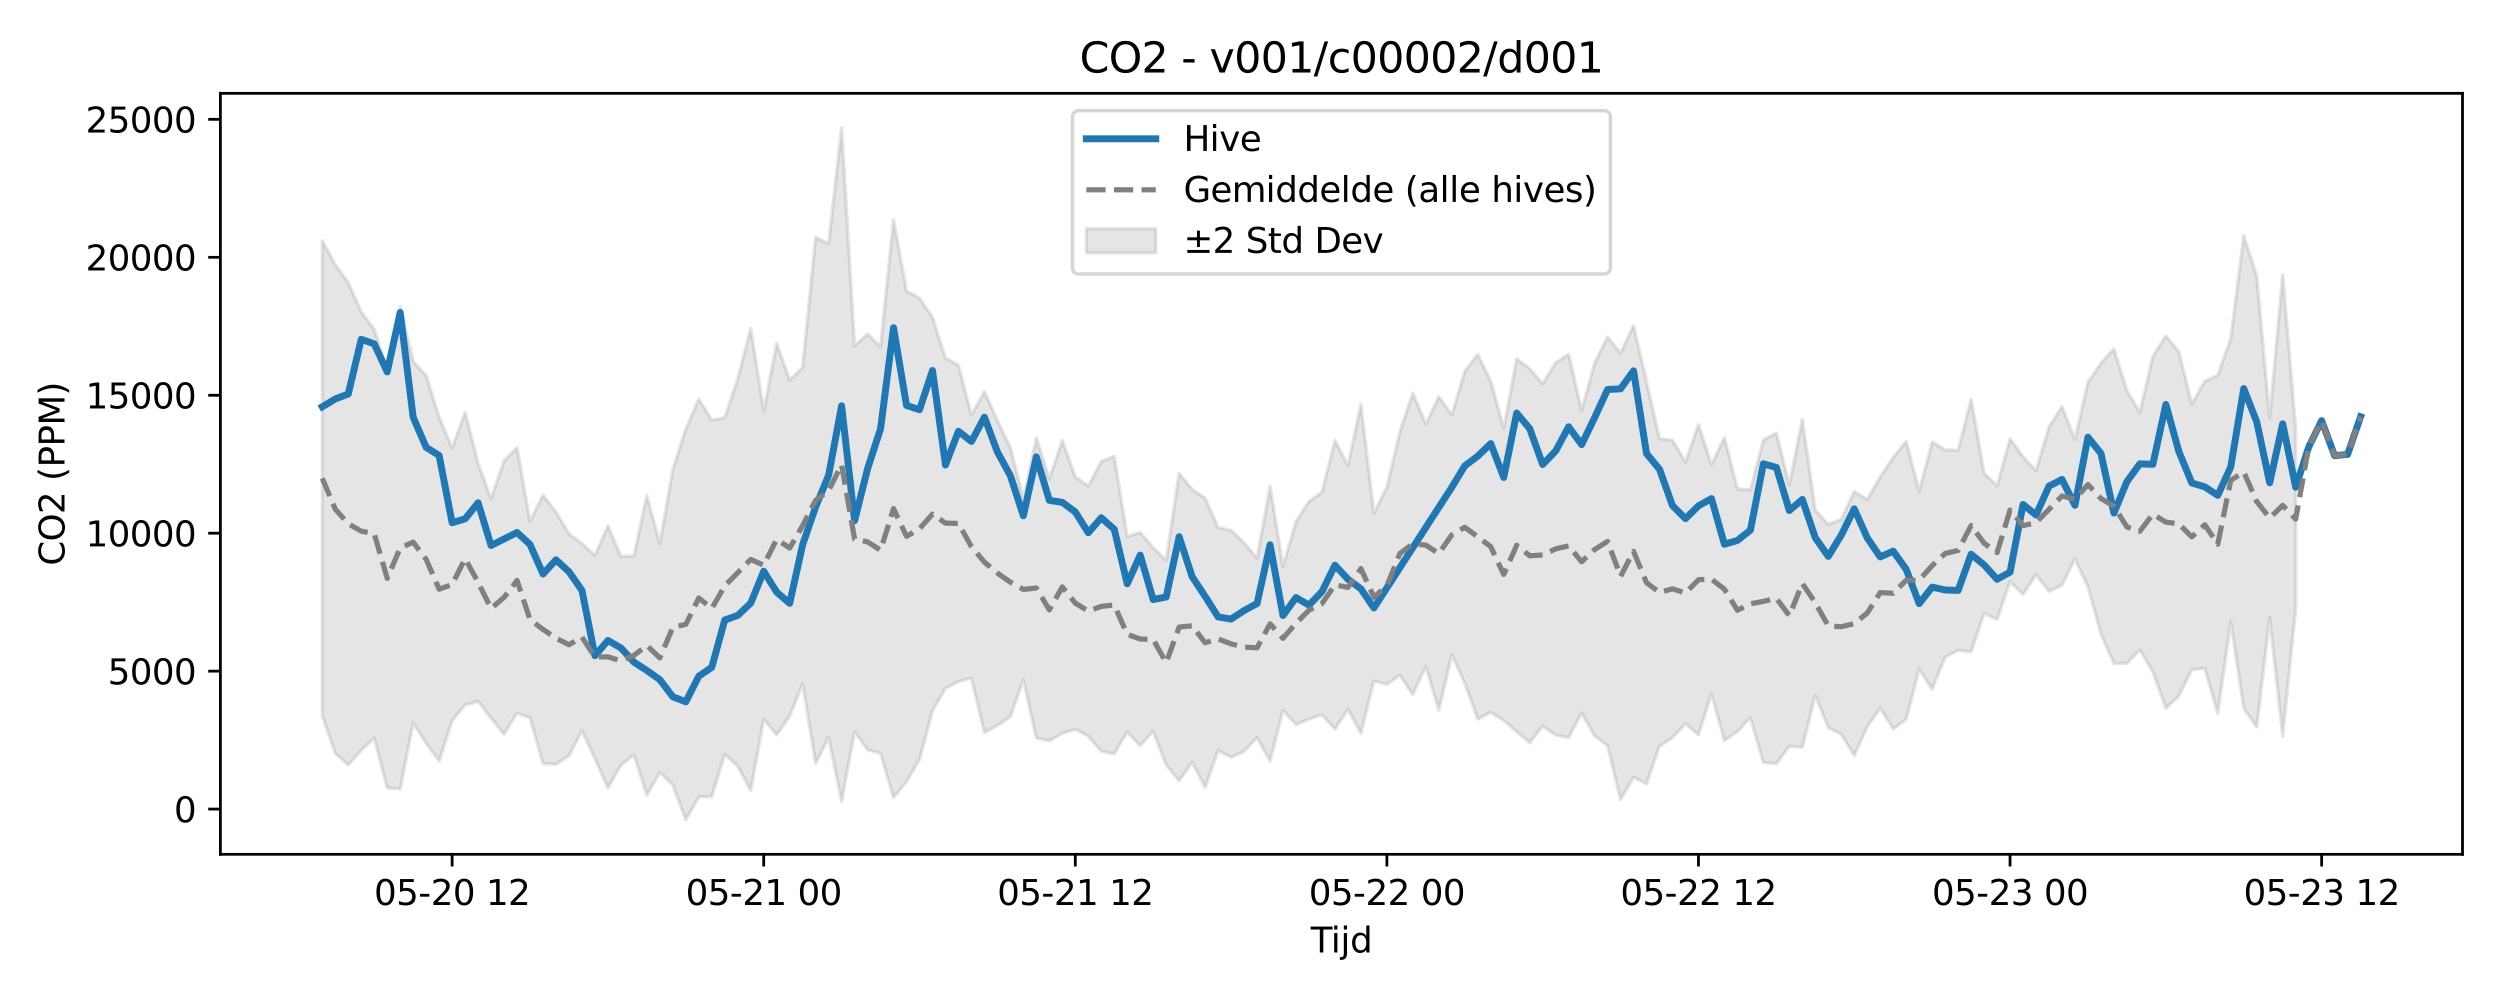 <?xml version="1.0" encoding="utf-8" standalone="no"?>
<!DOCTYPE svg PUBLIC "-//W3C//DTD SVG 1.1//EN"
  "http://www.w3.org/Graphics/SVG/1.1/DTD/svg11.dtd">
<svg xmlns:xlink="http://www.w3.org/1999/xlink" width="720pt" height="288pt" viewBox="0 0 720 288" xmlns="http://www.w3.org/2000/svg" version="1.1">
 <defs>
  <style type="text/css">*{stroke-linejoin: round; stroke-linecap: butt}</style>
 </defs>
 <g id="figure_1">
  <g id="patch_1">
   <path d="M 0 288 
L 720 288 
L 720 0 
L 0 0 
z
" style="fill: #ffffff"/>
  </g>
  <g id="axes_1">
   <g id="patch_2">
    <path d="M 63.47 246.04 
L 709.2 246.04 
L 709.2 26.88 
L 63.47 26.88 
z
" style="fill: #ffffff"/>
   </g>
   <g id="FillBetweenPolyCollection_1">
    <defs>
     <path id="m7cdf097305" d="M 92.821 -218.664 
L 92.821 -81.824 
L 96.56 -70.998 
L 100.299 -67.694 
L 104.038 -71.9 
L 107.777 -75.443 
L 111.516 -61.119 
L 115.256 -60.75 
L 118.995 -79.857 
L 122.734 -73.9 
L 126.473 -68.796 
L 130.212 -80.444 
L 133.951 -84.977 
L 137.69 -86.015 
L 141.429 -81.113 
L 145.168 -76.592 
L 148.907 -82.599 
L 152.646 -81.262 
L 156.385 -68.085 
L 160.124 -67.87 
L 163.863 -70.336 
L 167.602 -77.549 
L 171.341 -69.512 
L 175.08 -61.059 
L 178.819 -67.596 
L 182.558 -70.6 
L 186.297 -58.999 
L 190.036 -65.583 
L 193.775 -61.902 
L 197.514 -51.922 
L 201.253 -58.474 
L 204.992 -58.574 
L 208.731 -70.798 
L 212.47 -67.307 
L 216.209 -60.344 
L 219.948 -80.841 
L 223.687 -76.312 
L 227.426 -81.782 
L 231.165 -91.081 
L 234.904 -68.21 
L 238.643 -75.585 
L 242.382 -57.185 
L 246.121 -77.263 
L 249.861 -72.052 
L 253.6 -71.029 
L 257.339 -58.283 
L 261.078 -62.899 
L 264.817 -69.274 
L 268.556 -83.303 
L 272.295 -89.756 
L 276.034 -91.736 
L 279.773 -92.7 
L 283.512 -77.012 
L 287.251 -79.043 
L 290.99 -81.582 
L 294.729 -92.284 
L 298.468 -75.438 
L 302.207 -74.632 
L 305.946 -76.808 
L 309.685 -77.941 
L 313.424 -75.975 
L 317.163 -71.598 
L 320.902 -70.934 
L 324.641 -77.173 
L 328.38 -73.251 
L 332.119 -77.37 
L 335.858 -67.697 
L 339.597 -63.11 
L 343.336 -68.499 
L 347.075 -61.257 
L 350.814 -71.893 
L 354.553 -69.884 
L 358.292 -71.6 
L 362.031 -75.577 
L 365.77 -68.783 
L 369.509 -83.441 
L 373.248 -79.294 
L 376.987 -80.9 
L 380.726 -82.152 
L 384.465 -78.029 
L 388.205 -83.745 
L 391.944 -76.859 
L 395.683 -91.837 
L 399.422 -90.915 
L 403.161 -93.556 
L 406.9 -87.937 
L 410.639 -96.091 
L 414.378 -83.481 
L 418.117 -99.398 
L 421.856 -91.257 
L 425.595 -80.893 
L 429.334 -82.843 
L 433.073 -80.51 
L 436.812 -77.289 
L 440.551 -74.078 
L 444.29 -78.895 
L 448.029 -76.293 
L 451.768 -75.614 
L 455.507 -82.674 
L 459.246 -76.112 
L 462.985 -73.192 
L 466.724 -57.764 
L 470.463 -64.152 
L 474.202 -62.203 
L 477.941 -73.1 
L 481.68 -75.61 
L 485.419 -79.529 
L 489.158 -76.381 
L 492.897 -88.206 
L 496.636 -74.687 
L 500.375 -77.323 
L 504.114 -81.313 
L 507.853 -68.361 
L 511.592 -68.074 
L 515.331 -73.038 
L 519.07 -72.796 
L 522.809 -87.736 
L 526.549 -78.456 
L 530.288 -76.563 
L 534.027 -70.4 
L 537.766 -78.723 
L 541.505 -84.074 
L 545.244 -78.067 
L 548.983 -80.875 
L 552.722 -95.287 
L 556.461 -89.508 
L 560.2 -98.753 
L 563.939 -100.675 
L 567.678 -100.31 
L 571.417 -111.386 
L 575.156 -109.603 
L 578.895 -120.545 
L 582.634 -116.781 
L 586.373 -122.515 
L 590.112 -117.712 
L 593.851 -119.445 
L 597.59 -127.027 
L 601.329 -119.003 
L 605.068 -105.485 
L 608.807 -96.894 
L 612.546 -96.974 
L 616.285 -100.795 
L 620.024 -94.563 
L 623.763 -84.042 
L 627.502 -87.558 
L 631.241 -95.163 
L 634.98 -95.51 
L 638.719 -82.598 
L 642.458 -108.929 
L 646.197 -84.037 
L 649.936 -78.61 
L 653.675 -110.103 
L 657.414 -76.025 
L 661.154 -112.526 
L 661.154 -164.463 
L 661.154 -164.463 
L 657.414 -208.891 
L 653.675 -167.52 
L 649.936 -208.501 
L 646.197 -220.057 
L 642.458 -190.422 
L 638.719 -179.974 
L 634.98 -178.218 
L 631.241 -171.608 
L 627.502 -186.688 
L 623.763 -191.237 
L 620.024 -185.329 
L 616.285 -169.21 
L 612.546 -175.492 
L 608.807 -187.507 
L 605.068 -183.383 
L 601.329 -177.898 
L 597.59 -161.357 
L 593.851 -170.859 
L 590.112 -165.045 
L 586.373 -152.453 
L 582.634 -156.464 
L 578.895 -161.631 
L 575.156 -148.089 
L 571.417 -151.726 
L 567.678 -173 
L 563.939 -158.283 
L 560.2 -158.438 
L 556.461 -160.697 
L 552.722 -146.526 
L 548.983 -160.918 
L 545.244 -156.224 
L 541.505 -150.588 
L 537.766 -144.183 
L 534.027 -146.429 
L 530.288 -138.442 
L 526.549 -136.995 
L 522.809 -141.054 
L 519.07 -167.151 
L 515.331 -148.317 
L 511.592 -163.293 
L 507.853 -161.252 
L 504.114 -146.895 
L 500.375 -147.174 
L 496.636 -161.939 
L 492.897 -154.189 
L 489.158 -165.699 
L 485.419 -154.893 
L 481.68 -161.218 
L 477.941 -161.662 
L 474.202 -178.136 
L 470.463 -194.234 
L 466.724 -186.279 
L 462.985 -190.959 
L 459.246 -183.366 
L 455.507 -169.753 
L 451.768 -185.963 
L 448.029 -183.54 
L 444.29 -177.44 
L 440.551 -181.798 
L 436.812 -184.623 
L 433.073 -164.615 
L 429.334 -178.23 
L 425.595 -185.917 
L 421.856 -181.015 
L 418.117 -168.493 
L 414.378 -173.719 
L 410.639 -165.903 
L 406.9 -174.798 
L 403.161 -163.606 
L 399.422 -147.669 
L 395.683 -140.154 
L 391.944 -171.623 
L 388.205 -153.912 
L 384.465 -161.13 
L 380.726 -146.225 
L 376.987 -143.587 
L 373.248 -137.784 
L 369.509 -124.871 
L 365.77 -147.904 
L 362.031 -127.271 
L 358.292 -131.686 
L 354.553 -135.248 
L 350.814 -136.066 
L 347.075 -144.53 
L 343.336 -147.051 
L 339.597 -151.694 
L 335.858 -126.619 
L 332.119 -130.286 
L 328.38 -134.681 
L 324.641 -133.433 
L 320.902 -156.575 
L 317.163 -155.11 
L 313.424 -148.041 
L 309.685 -150.646 
L 305.946 -161.128 
L 302.207 -150.08 
L 298.468 -161.858 
L 294.729 -144.215 
L 290.99 -159.091 
L 287.251 -166.874 
L 283.512 -175.227 
L 279.773 -168.404 
L 276.034 -182.761 
L 272.295 -184.922 
L 268.556 -196.602 
L 264.817 -202.139 
L 261.078 -204.184 
L 257.339 -224.78 
L 253.6 -188.059 
L 249.861 -191.837 
L 246.121 -188.343 
L 242.382 -251.158 
L 238.643 -217.798 
L 234.904 -219.652 
L 231.165 -182.196 
L 227.426 -178.53 
L 223.687 -189.09 
L 219.948 -169.601 
L 216.209 -193.434 
L 212.47 -178.848 
L 208.731 -167.716 
L 204.992 -166.993 
L 201.253 -173.071 
L 197.514 -164.456 
L 193.775 -152.783 
L 190.036 -131.443 
L 186.297 -145.233 
L 182.558 -127.873 
L 178.819 -127.759 
L 175.08 -136.617 
L 171.341 -127.997 
L 167.602 -131.481 
L 163.863 -134.287 
L 160.124 -140.555 
L 156.385 -145.358 
L 152.646 -137.876 
L 148.907 -159.082 
L 145.168 -155.326 
L 141.429 -144.399 
L 137.69 -154.529 
L 133.951 -169.269 
L 130.212 -158.901 
L 126.473 -167.829 
L 122.734 -179.867 
L 118.995 -183.869 
L 115.256 -199.613 
L 111.516 -181.766 
L 107.777 -193.138 
L 104.038 -198.157 
L 100.299 -206.621 
L 96.56 -211.727 
L 92.821 -218.664 
z
" style="stroke: #808080; stroke-opacity: 0.2"/>
    </defs>
    <g clip-path="url(#pa505bc76a7)">
     <use xlink:href="#m7cdf097305" x="0" y="288" style="fill: #808080; fill-opacity: 0.2; stroke: #808080; stroke-opacity: 0.2"/>
    </g>
   </g>
   <g id="matplotlib.axis_1">
    <g id="xtick_1">
     <g id="line2d_1">
      <defs>
       <path id="m01152fe6b3" d="M 0 0 
L 0 3.5 
" style="stroke: #000000; stroke-width: 0.8"/>
      </defs>
      <g>
       <use xlink:href="#m01152fe6b3" x="130.212" y="246.04" style="stroke: #000000; stroke-width: 0.8"/>
      </g>
     </g>
     <g id="text_1">
      <!-- 05-20 12 -->
      <g transform="translate(107.731 260.638) scale(0.1 -0.1)">
       <defs>
        <path id="DejaVuSans-30" d="M 2034 4250 
Q 1547 4250 1301 3770 
Q 1056 3291 1056 2328 
Q 1056 1369 1301 889 
Q 1547 409 2034 409 
Q 2525 409 2770 889 
Q 3016 1369 3016 2328 
Q 3016 3291 2770 3770 
Q 2525 4250 2034 4250 
z
M 2034 4750 
Q 2819 4750 3233 4129 
Q 3647 3509 3647 2328 
Q 3647 1150 3233 529 
Q 2819 -91 2034 -91 
Q 1250 -91 836 529 
Q 422 1150 422 2328 
Q 422 3509 836 4129 
Q 1250 4750 2034 4750 
z
" transform="scale(0.016)"/>
        <path id="DejaVuSans-35" d="M 691 4666 
L 3169 4666 
L 3169 4134 
L 1269 4134 
L 1269 2991 
Q 1406 3038 1543 3061 
Q 1681 3084 1819 3084 
Q 2600 3084 3056 2656 
Q 3513 2228 3513 1497 
Q 3513 744 3044 326 
Q 2575 -91 1722 -91 
Q 1428 -91 1123 -41 
Q 819 9 494 109 
L 494 744 
Q 775 591 1075 516 
Q 1375 441 1709 441 
Q 2250 441 2565 725 
Q 2881 1009 2881 1497 
Q 2881 1984 2565 2268 
Q 2250 2553 1709 2553 
Q 1456 2553 1204 2497 
Q 953 2441 691 2322 
L 691 4666 
z
" transform="scale(0.016)"/>
        <path id="DejaVuSans-2d" d="M 313 2009 
L 1997 2009 
L 1997 1497 
L 313 1497 
L 313 2009 
z
" transform="scale(0.016)"/>
        <path id="DejaVuSans-32" d="M 1228 531 
L 3431 531 
L 3431 0 
L 469 0 
L 469 531 
Q 828 903 1448 1529 
Q 2069 2156 2228 2338 
Q 2531 2678 2651 2914 
Q 2772 3150 2772 3378 
Q 2772 3750 2511 3984 
Q 2250 4219 1831 4219 
Q 1534 4219 1204 4116 
Q 875 4013 500 3803 
L 500 4441 
Q 881 4594 1212 4672 
Q 1544 4750 1819 4750 
Q 2544 4750 2975 4387 
Q 3406 4025 3406 3419 
Q 3406 3131 3298 2873 
Q 3191 2616 2906 2266 
Q 2828 2175 2409 1742 
Q 1991 1309 1228 531 
z
" transform="scale(0.016)"/>
        <path id="DejaVuSans-20" transform="scale(0.016)"/>
        <path id="DejaVuSans-31" d="M 794 531 
L 1825 531 
L 1825 4091 
L 703 3866 
L 703 4441 
L 1819 4666 
L 2450 4666 
L 2450 531 
L 3481 531 
L 3481 0 
L 794 0 
L 794 531 
z
" transform="scale(0.016)"/>
       </defs>
       <use xlink:href="#DejaVuSans-30"/>
       <use xlink:href="#DejaVuSans-35" transform="translate(63.623 0)"/>
       <use xlink:href="#DejaVuSans-2d" transform="translate(127.246 0)"/>
       <use xlink:href="#DejaVuSans-32" transform="translate(163.33 0)"/>
       <use xlink:href="#DejaVuSans-30" transform="translate(226.953 0)"/>
       <use xlink:href="#DejaVuSans-20" transform="translate(290.576 0)"/>
       <use xlink:href="#DejaVuSans-31" transform="translate(322.363 0)"/>
       <use xlink:href="#DejaVuSans-32" transform="translate(385.986 0)"/>
      </g>
     </g>
    </g>
    <g id="xtick_2">
     <g id="line2d_2">
      <g>
       <use xlink:href="#m01152fe6b3" x="219.948" y="246.04" style="stroke: #000000; stroke-width: 0.8"/>
      </g>
     </g>
     <g id="text_2">
      <!-- 05-21 00 -->
      <g transform="translate(197.468 260.638) scale(0.1 -0.1)">
       <use xlink:href="#DejaVuSans-30"/>
       <use xlink:href="#DejaVuSans-35" transform="translate(63.623 0)"/>
       <use xlink:href="#DejaVuSans-2d" transform="translate(127.246 0)"/>
       <use xlink:href="#DejaVuSans-32" transform="translate(163.33 0)"/>
       <use xlink:href="#DejaVuSans-31" transform="translate(226.953 0)"/>
       <use xlink:href="#DejaVuSans-20" transform="translate(290.576 0)"/>
       <use xlink:href="#DejaVuSans-30" transform="translate(322.363 0)"/>
       <use xlink:href="#DejaVuSans-30" transform="translate(385.986 0)"/>
      </g>
     </g>
    </g>
    <g id="xtick_3">
     <g id="line2d_3">
      <g>
       <use xlink:href="#m01152fe6b3" x="309.685" y="246.04" style="stroke: #000000; stroke-width: 0.8"/>
      </g>
     </g>
     <g id="text_3">
      <!-- 05-21 12 -->
      <g transform="translate(287.204 260.638) scale(0.1 -0.1)">
       <use xlink:href="#DejaVuSans-30"/>
       <use xlink:href="#DejaVuSans-35" transform="translate(63.623 0)"/>
       <use xlink:href="#DejaVuSans-2d" transform="translate(127.246 0)"/>
       <use xlink:href="#DejaVuSans-32" transform="translate(163.33 0)"/>
       <use xlink:href="#DejaVuSans-31" transform="translate(226.953 0)"/>
       <use xlink:href="#DejaVuSans-20" transform="translate(290.576 0)"/>
       <use xlink:href="#DejaVuSans-31" transform="translate(322.363 0)"/>
       <use xlink:href="#DejaVuSans-32" transform="translate(385.986 0)"/>
      </g>
     </g>
    </g>
    <g id="xtick_4">
     <g id="line2d_4">
      <g>
       <use xlink:href="#m01152fe6b3" x="399.422" y="246.04" style="stroke: #000000; stroke-width: 0.8"/>
      </g>
     </g>
     <g id="text_4">
      <!-- 05-22 00 -->
      <g transform="translate(376.941 260.638) scale(0.1 -0.1)">
       <use xlink:href="#DejaVuSans-30"/>
       <use xlink:href="#DejaVuSans-35" transform="translate(63.623 0)"/>
       <use xlink:href="#DejaVuSans-2d" transform="translate(127.246 0)"/>
       <use xlink:href="#DejaVuSans-32" transform="translate(163.33 0)"/>
       <use xlink:href="#DejaVuSans-32" transform="translate(226.953 0)"/>
       <use xlink:href="#DejaVuSans-20" transform="translate(290.576 0)"/>
       <use xlink:href="#DejaVuSans-30" transform="translate(322.363 0)"/>
       <use xlink:href="#DejaVuSans-30" transform="translate(385.986 0)"/>
      </g>
     </g>
    </g>
    <g id="xtick_5">
     <g id="line2d_5">
      <g>
       <use xlink:href="#m01152fe6b3" x="489.158" y="246.04" style="stroke: #000000; stroke-width: 0.8"/>
      </g>
     </g>
     <g id="text_5">
      <!-- 05-22 12 -->
      <g transform="translate(466.678 260.638) scale(0.1 -0.1)">
       <use xlink:href="#DejaVuSans-30"/>
       <use xlink:href="#DejaVuSans-35" transform="translate(63.623 0)"/>
       <use xlink:href="#DejaVuSans-2d" transform="translate(127.246 0)"/>
       <use xlink:href="#DejaVuSans-32" transform="translate(163.33 0)"/>
       <use xlink:href="#DejaVuSans-32" transform="translate(226.953 0)"/>
       <use xlink:href="#DejaVuSans-20" transform="translate(290.576 0)"/>
       <use xlink:href="#DejaVuSans-31" transform="translate(322.363 0)"/>
       <use xlink:href="#DejaVuSans-32" transform="translate(385.986 0)"/>
      </g>
     </g>
    </g>
    <g id="xtick_6">
     <g id="line2d_6">
      <g>
       <use xlink:href="#m01152fe6b3" x="578.895" y="246.04" style="stroke: #000000; stroke-width: 0.8"/>
      </g>
     </g>
     <g id="text_6">
      <!-- 05-23 00 -->
      <g transform="translate(556.414 260.638) scale(0.1 -0.1)">
       <defs>
        <path id="DejaVuSans-33" d="M 2597 2516 
Q 3050 2419 3304 2112 
Q 3559 1806 3559 1356 
Q 3559 666 3084 287 
Q 2609 -91 1734 -91 
Q 1441 -91 1130 -33 
Q 819 25 488 141 
L 488 750 
Q 750 597 1062 519 
Q 1375 441 1716 441 
Q 2309 441 2620 675 
Q 2931 909 2931 1356 
Q 2931 1769 2642 2001 
Q 2353 2234 1838 2234 
L 1294 2234 
L 1294 2753 
L 1863 2753 
Q 2328 2753 2575 2939 
Q 2822 3125 2822 3475 
Q 2822 3834 2567 4026 
Q 2313 4219 1838 4219 
Q 1578 4219 1281 4162 
Q 984 4106 628 3988 
L 628 4550 
Q 988 4650 1302 4700 
Q 1616 4750 1894 4750 
Q 2613 4750 3031 4423 
Q 3450 4097 3450 3541 
Q 3450 3153 3228 2886 
Q 3006 2619 2597 2516 
z
" transform="scale(0.016)"/>
       </defs>
       <use xlink:href="#DejaVuSans-30"/>
       <use xlink:href="#DejaVuSans-35" transform="translate(63.623 0)"/>
       <use xlink:href="#DejaVuSans-2d" transform="translate(127.246 0)"/>
       <use xlink:href="#DejaVuSans-32" transform="translate(163.33 0)"/>
       <use xlink:href="#DejaVuSans-33" transform="translate(226.953 0)"/>
       <use xlink:href="#DejaVuSans-20" transform="translate(290.576 0)"/>
       <use xlink:href="#DejaVuSans-30" transform="translate(322.363 0)"/>
       <use xlink:href="#DejaVuSans-30" transform="translate(385.986 0)"/>
      </g>
     </g>
    </g>
    <g id="xtick_7">
     <g id="line2d_7">
      <g>
       <use xlink:href="#m01152fe6b3" x="668.632" y="246.04" style="stroke: #000000; stroke-width: 0.8"/>
      </g>
     </g>
     <g id="text_7">
      <!-- 05-23 12 -->
      <g transform="translate(646.151 260.638) scale(0.1 -0.1)">
       <use xlink:href="#DejaVuSans-30"/>
       <use xlink:href="#DejaVuSans-35" transform="translate(63.623 0)"/>
       <use xlink:href="#DejaVuSans-2d" transform="translate(127.246 0)"/>
       <use xlink:href="#DejaVuSans-32" transform="translate(163.33 0)"/>
       <use xlink:href="#DejaVuSans-33" transform="translate(226.953 0)"/>
       <use xlink:href="#DejaVuSans-20" transform="translate(290.576 0)"/>
       <use xlink:href="#DejaVuSans-31" transform="translate(322.363 0)"/>
       <use xlink:href="#DejaVuSans-32" transform="translate(385.986 0)"/>
      </g>
     </g>
    </g>
    <g id="text_8">
     <!-- Tijd -->
     <g transform="translate(377.485 274.317) scale(0.1 -0.1)">
      <defs>
       <path id="DejaVuSans-54" d="M -19 4666 
L 3928 4666 
L 3928 4134 
L 2272 4134 
L 2272 0 
L 1638 0 
L 1638 4134 
L -19 4134 
L -19 4666 
z
" transform="scale(0.016)"/>
       <path id="DejaVuSans-69" d="M 603 3500 
L 1178 3500 
L 1178 0 
L 603 0 
L 603 3500 
z
M 603 4863 
L 1178 4863 
L 1178 4134 
L 603 4134 
L 603 4863 
z
" transform="scale(0.016)"/>
       <path id="DejaVuSans-6a" d="M 603 3500 
L 1178 3500 
L 1178 -63 
Q 1178 -731 923 -1031 
Q 669 -1331 103 -1331 
L -116 -1331 
L -116 -844 
L 38 -844 
Q 366 -844 484 -692 
Q 603 -541 603 -63 
L 603 3500 
z
M 603 4863 
L 1178 4863 
L 1178 4134 
L 603 4134 
L 603 4863 
z
" transform="scale(0.016)"/>
       <path id="DejaVuSans-64" d="M 2906 2969 
L 2906 4863 
L 3481 4863 
L 3481 0 
L 2906 0 
L 2906 525 
Q 2725 213 2448 61 
Q 2172 -91 1784 -91 
Q 1150 -91 751 415 
Q 353 922 353 1747 
Q 353 2572 751 3078 
Q 1150 3584 1784 3584 
Q 2172 3584 2448 3432 
Q 2725 3281 2906 2969 
z
M 947 1747 
Q 947 1113 1208 752 
Q 1469 391 1925 391 
Q 2381 391 2643 752 
Q 2906 1113 2906 1747 
Q 2906 2381 2643 2742 
Q 2381 3103 1925 3103 
Q 1469 3103 1208 2742 
Q 947 2381 947 1747 
z
" transform="scale(0.016)"/>
      </defs>
      <use xlink:href="#DejaVuSans-54"/>
      <use xlink:href="#DejaVuSans-69" transform="translate(57.959 0)"/>
      <use xlink:href="#DejaVuSans-6a" transform="translate(85.742 0)"/>
      <use xlink:href="#DejaVuSans-64" transform="translate(113.525 0)"/>
     </g>
    </g>
   </g>
   <g id="matplotlib.axis_2">
    <g id="ytick_1">
     <g id="line2d_8">
      <defs>
       <path id="m39ad3de758" d="M 0 0 
L -3.5 0 
" style="stroke: #000000; stroke-width: 0.8"/>
      </defs>
      <g>
       <use xlink:href="#m39ad3de758" x="63.47" y="233.017" style="stroke: #000000; stroke-width: 0.8"/>
      </g>
     </g>
     <g id="text_9">
      <!-- 0 -->
      <g transform="translate(50.108 236.816) scale(0.1 -0.1)">
       <use xlink:href="#DejaVuSans-30"/>
      </g>
     </g>
    </g>
    <g id="ytick_2">
     <g id="line2d_9">
      <g>
       <use xlink:href="#m39ad3de758" x="63.47" y="193.288" style="stroke: #000000; stroke-width: 0.8"/>
      </g>
     </g>
     <g id="text_10">
      <!-- 5000 -->
      <g transform="translate(31.02 197.087) scale(0.1 -0.1)">
       <use xlink:href="#DejaVuSans-35"/>
       <use xlink:href="#DejaVuSans-30" transform="translate(63.623 0)"/>
       <use xlink:href="#DejaVuSans-30" transform="translate(127.246 0)"/>
       <use xlink:href="#DejaVuSans-30" transform="translate(190.869 0)"/>
      </g>
     </g>
    </g>
    <g id="ytick_3">
     <g id="line2d_10">
      <g>
       <use xlink:href="#m39ad3de758" x="63.47" y="153.559" style="stroke: #000000; stroke-width: 0.8"/>
      </g>
     </g>
     <g id="text_11">
      <!-- 10000 -->
      <g transform="translate(24.657 157.359) scale(0.1 -0.1)">
       <use xlink:href="#DejaVuSans-31"/>
       <use xlink:href="#DejaVuSans-30" transform="translate(63.623 0)"/>
       <use xlink:href="#DejaVuSans-30" transform="translate(127.246 0)"/>
       <use xlink:href="#DejaVuSans-30" transform="translate(190.869 0)"/>
       <use xlink:href="#DejaVuSans-30" transform="translate(254.492 0)"/>
      </g>
     </g>
    </g>
    <g id="ytick_4">
     <g id="line2d_11">
      <g>
       <use xlink:href="#m39ad3de758" x="63.47" y="113.831" style="stroke: #000000; stroke-width: 0.8"/>
      </g>
     </g>
     <g id="text_12">
      <!-- 15000 -->
      <g transform="translate(24.657 117.63) scale(0.1 -0.1)">
       <use xlink:href="#DejaVuSans-31"/>
       <use xlink:href="#DejaVuSans-35" transform="translate(63.623 0)"/>
       <use xlink:href="#DejaVuSans-30" transform="translate(127.246 0)"/>
       <use xlink:href="#DejaVuSans-30" transform="translate(190.869 0)"/>
       <use xlink:href="#DejaVuSans-30" transform="translate(254.492 0)"/>
      </g>
     </g>
    </g>
    <g id="ytick_5">
     <g id="line2d_12">
      <g>
       <use xlink:href="#m39ad3de758" x="63.47" y="74.102" style="stroke: #000000; stroke-width: 0.8"/>
      </g>
     </g>
     <g id="text_13">
      <!-- 20000 -->
      <g transform="translate(24.657 77.902) scale(0.1 -0.1)">
       <use xlink:href="#DejaVuSans-32"/>
       <use xlink:href="#DejaVuSans-30" transform="translate(63.623 0)"/>
       <use xlink:href="#DejaVuSans-30" transform="translate(127.246 0)"/>
       <use xlink:href="#DejaVuSans-30" transform="translate(190.869 0)"/>
       <use xlink:href="#DejaVuSans-30" transform="translate(254.492 0)"/>
      </g>
     </g>
    </g>
    <g id="ytick_6">
     <g id="line2d_13">
      <g>
       <use xlink:href="#m39ad3de758" x="63.47" y="34.374" style="stroke: #000000; stroke-width: 0.8"/>
      </g>
     </g>
     <g id="text_14">
      <!-- 25000 -->
      <g transform="translate(24.657 38.173) scale(0.1 -0.1)">
       <use xlink:href="#DejaVuSans-32"/>
       <use xlink:href="#DejaVuSans-35" transform="translate(63.623 0)"/>
       <use xlink:href="#DejaVuSans-30" transform="translate(127.246 0)"/>
       <use xlink:href="#DejaVuSans-30" transform="translate(190.869 0)"/>
       <use xlink:href="#DejaVuSans-30" transform="translate(254.492 0)"/>
      </g>
     </g>
    </g>
    <g id="text_15">
     <!-- CO2 (PPM) -->
     <g transform="translate(18.578 162.903) rotate(-90) scale(0.1 -0.1)">
      <defs>
       <path id="DejaVuSans-43" d="M 4122 4306 
L 4122 3641 
Q 3803 3938 3442 4084 
Q 3081 4231 2675 4231 
Q 1875 4231 1450 3742 
Q 1025 3253 1025 2328 
Q 1025 1406 1450 917 
Q 1875 428 2675 428 
Q 3081 428 3442 575 
Q 3803 722 4122 1019 
L 4122 359 
Q 3791 134 3420 21 
Q 3050 -91 2638 -91 
Q 1578 -91 968 557 
Q 359 1206 359 2328 
Q 359 3453 968 4101 
Q 1578 4750 2638 4750 
Q 3056 4750 3426 4639 
Q 3797 4528 4122 4306 
z
" transform="scale(0.016)"/>
       <path id="DejaVuSans-4f" d="M 2522 4238 
Q 1834 4238 1429 3725 
Q 1025 3213 1025 2328 
Q 1025 1447 1429 934 
Q 1834 422 2522 422 
Q 3209 422 3611 934 
Q 4013 1447 4013 2328 
Q 4013 3213 3611 3725 
Q 3209 4238 2522 4238 
z
M 2522 4750 
Q 3503 4750 4090 4092 
Q 4678 3434 4678 2328 
Q 4678 1225 4090 567 
Q 3503 -91 2522 -91 
Q 1538 -91 948 565 
Q 359 1222 359 2328 
Q 359 3434 948 4092 
Q 1538 4750 2522 4750 
z
" transform="scale(0.016)"/>
       <path id="DejaVuSans-28" d="M 1984 4856 
Q 1566 4138 1362 3434 
Q 1159 2731 1159 2009 
Q 1159 1288 1364 580 
Q 1569 -128 1984 -844 
L 1484 -844 
Q 1016 -109 783 600 
Q 550 1309 550 2009 
Q 550 2706 781 3412 
Q 1013 4119 1484 4856 
L 1984 4856 
z
" transform="scale(0.016)"/>
       <path id="DejaVuSans-50" d="M 1259 4147 
L 1259 2394 
L 2053 2394 
Q 2494 2394 2734 2622 
Q 2975 2850 2975 3272 
Q 2975 3691 2734 3919 
Q 2494 4147 2053 4147 
L 1259 4147 
z
M 628 4666 
L 2053 4666 
Q 2838 4666 3239 4311 
Q 3641 3956 3641 3272 
Q 3641 2581 3239 2228 
Q 2838 1875 2053 1875 
L 1259 1875 
L 1259 0 
L 628 0 
L 628 4666 
z
" transform="scale(0.016)"/>
       <path id="DejaVuSans-4d" d="M 628 4666 
L 1569 4666 
L 2759 1491 
L 3956 4666 
L 4897 4666 
L 4897 0 
L 4281 0 
L 4281 4097 
L 3078 897 
L 2444 897 
L 1241 4097 
L 1241 0 
L 628 0 
L 628 4666 
z
" transform="scale(0.016)"/>
       <path id="DejaVuSans-29" d="M 513 4856 
L 1013 4856 
Q 1481 4119 1714 3412 
Q 1947 2706 1947 2009 
Q 1947 1309 1714 600 
Q 1481 -109 1013 -844 
L 513 -844 
Q 928 -128 1133 580 
Q 1338 1288 1338 2009 
Q 1338 2731 1133 3434 
Q 928 4138 513 4856 
z
" transform="scale(0.016)"/>
      </defs>
      <use xlink:href="#DejaVuSans-43"/>
      <use xlink:href="#DejaVuSans-4f" transform="translate(69.824 0)"/>
      <use xlink:href="#DejaVuSans-32" transform="translate(148.535 0)"/>
      <use xlink:href="#DejaVuSans-20" transform="translate(212.158 0)"/>
      <use xlink:href="#DejaVuSans-28" transform="translate(243.945 0)"/>
      <use xlink:href="#DejaVuSans-50" transform="translate(282.959 0)"/>
      <use xlink:href="#DejaVuSans-50" transform="translate(343.262 0)"/>
      <use xlink:href="#DejaVuSans-4d" transform="translate(403.564 0)"/>
      <use xlink:href="#DejaVuSans-29" transform="translate(489.844 0)"/>
     </g>
    </g>
   </g>
   <g id="line2d_14">
    <path d="M 92.821 117.156 
L 96.56 114.904 
L 100.299 113.473 
L 104.038 97.722 
L 107.777 99.036 
L 111.516 107.101 
L 115.256 90.002 
L 118.995 120.161 
L 122.734 128.832 
L 126.473 131.187 
L 130.212 150.551 
L 133.951 149.424 
L 137.69 144.806 
L 141.429 157.106 
L 148.907 153.349 
L 152.646 156.812 
L 156.385 165.314 
L 160.124 161.227 
L 163.863 164.649 
L 167.602 170.039 
L 171.341 188.846 
L 175.08 184.45 
L 178.819 186.608 
L 182.558 190.682 
L 186.297 193.105 
L 190.036 195.756 
L 193.775 200.678 
L 197.514 202.121 
L 201.253 194.731 
L 204.992 192.178 
L 208.731 178.565 
L 212.47 177.235 
L 216.209 173.704 
L 219.948 164.514 
L 223.687 170.529 
L 227.426 173.755 
L 231.165 156.849 
L 234.904 145.99 
L 238.643 136.873 
L 242.382 116.87 
L 246.121 149.941 
L 249.861 134.994 
L 253.6 123.477 
L 257.339 94.372 
L 261.078 116.773 
L 264.817 118 
L 268.556 106.709 
L 272.295 133.926 
L 276.034 124.211 
L 279.773 127.132 
L 283.512 120.164 
L 287.251 130.143 
L 290.99 137.016 
L 294.729 148.554 
L 298.468 131.566 
L 302.207 144.107 
L 305.946 144.679 
L 309.685 147.447 
L 313.424 153.432 
L 317.163 149.12 
L 320.902 152.436 
L 324.641 168.137 
L 328.38 159.882 
L 332.119 172.673 
L 335.858 171.938 
L 339.597 154.582 
L 343.336 166.087 
L 347.075 171.75 
L 350.814 177.667 
L 354.553 178.294 
L 358.292 175.837 
L 362.031 173.818 
L 365.77 156.905 
L 369.509 177.267 
L 373.248 172.097 
L 376.987 174.282 
L 380.726 170.399 
L 384.465 162.774 
L 388.205 166.816 
L 391.944 169.594 
L 395.683 175.08 
L 418.117 140.334 
L 421.856 134.18 
L 425.595 131.367 
L 429.334 127.754 
L 433.073 137.505 
L 436.812 118.964 
L 440.551 123.44 
L 444.29 133.775 
L 448.029 129.889 
L 451.768 122.918 
L 455.507 128.04 
L 459.246 120.28 
L 462.985 112.178 
L 466.724 111.972 
L 470.463 106.795 
L 474.202 130.644 
L 477.941 135.149 
L 481.68 145.635 
L 485.419 149.364 
L 489.158 145.688 
L 492.897 143.596 
L 496.636 156.738 
L 500.375 155.647 
L 504.114 152.693 
L 507.853 133.584 
L 511.592 134.629 
L 515.331 147.04 
L 519.07 143.85 
L 522.809 154.878 
L 526.549 160.234 
L 530.288 154.132 
L 534.027 146.546 
L 537.766 154.898 
L 541.505 160.393 
L 545.244 158.727 
L 548.983 163.966 
L 552.722 173.829 
L 556.461 169.085 
L 560.2 169.912 
L 563.939 170.049 
L 567.678 159.622 
L 571.417 162.7 
L 575.156 166.829 
L 578.895 164.776 
L 582.634 145.288 
L 586.373 148.31 
L 590.112 140.012 
L 593.851 138.079 
L 597.59 145.524 
L 601.329 125.908 
L 605.068 130.58 
L 608.807 147.748 
L 612.546 138.717 
L 616.285 133.576 
L 620.024 133.731 
L 623.763 116.493 
L 627.502 130.016 
L 631.241 139.101 
L 634.98 140.221 
L 638.719 142.654 
L 642.458 134.484 
L 646.197 111.908 
L 649.936 121.483 
L 653.675 139.039 
L 657.414 122.055 
L 661.154 140.325 
L 664.893 128.793 
L 668.632 121.146 
L 672.371 131.232 
L 676.11 130.88 
L 679.849 120.021 
L 679.849 120.021 
" clip-path="url(#pa505bc76a7)" style="fill: none; stroke: #1f77b4; stroke-width: 2; stroke-linecap: square"/>
   </g>
   <g id="line2d_15">
    <path d="M 92.821 137.756 
L 96.56 146.637 
L 100.299 150.842 
L 104.038 152.971 
L 107.777 153.71 
L 111.516 166.558 
L 115.256 157.818 
L 118.995 156.137 
L 122.734 161.116 
L 126.473 169.688 
L 130.212 168.328 
L 133.951 160.877 
L 137.69 167.728 
L 141.429 175.244 
L 145.168 172.041 
L 148.907 167.16 
L 152.646 178.431 
L 156.385 181.279 
L 160.124 183.788 
L 163.863 185.688 
L 167.602 183.485 
L 171.341 189.246 
L 175.08 189.162 
L 178.819 190.323 
L 182.558 188.763 
L 186.297 185.884 
L 190.036 189.487 
L 193.775 180.657 
L 197.514 179.811 
L 201.253 172.227 
L 204.992 175.217 
L 208.731 168.743 
L 216.209 161.111 
L 219.948 162.779 
L 223.687 155.299 
L 227.426 157.844 
L 231.165 151.362 
L 234.904 144.069 
L 238.643 141.308 
L 242.382 133.828 
L 246.121 155.197 
L 249.861 156.055 
L 253.6 158.456 
L 257.339 146.468 
L 261.078 154.458 
L 264.817 152.294 
L 268.556 148.048 
L 272.295 150.661 
L 276.034 150.752 
L 279.773 157.448 
L 283.512 161.88 
L 287.251 165.041 
L 290.99 167.664 
L 294.729 169.751 
L 298.468 169.352 
L 302.207 175.644 
L 305.946 169.032 
L 309.685 173.706 
L 313.424 175.992 
L 317.163 174.646 
L 320.902 174.246 
L 324.641 182.697 
L 328.38 184.034 
L 332.119 184.172 
L 335.858 190.842 
L 339.597 180.598 
L 343.336 180.225 
L 347.075 185.107 
L 350.814 184.02 
L 354.553 185.434 
L 358.292 186.357 
L 362.031 186.576 
L 365.77 179.657 
L 369.509 183.844 
L 373.248 179.461 
L 376.987 175.756 
L 380.726 173.811 
L 384.465 168.421 
L 388.205 169.171 
L 391.944 163.759 
L 395.683 172.004 
L 399.422 168.708 
L 403.161 159.419 
L 406.9 156.632 
L 410.639 157.003 
L 414.378 159.4 
L 418.117 154.055 
L 421.856 151.864 
L 425.595 154.595 
L 429.334 157.463 
L 433.073 165.438 
L 436.812 157.044 
L 440.551 160.062 
L 444.29 159.833 
L 448.029 158.083 
L 451.768 157.212 
L 455.507 161.786 
L 459.246 158.261 
L 462.985 155.925 
L 466.724 165.979 
L 470.463 158.807 
L 474.202 167.831 
L 477.941 170.619 
L 481.68 169.586 
L 485.419 170.789 
L 489.158 166.96 
L 492.897 166.803 
L 496.636 169.687 
L 500.375 175.752 
L 504.114 173.896 
L 507.853 173.193 
L 511.592 172.316 
L 515.331 177.323 
L 519.07 168.027 
L 522.809 173.605 
L 526.549 180.274 
L 530.288 180.498 
L 534.027 179.586 
L 537.766 176.547 
L 541.505 170.669 
L 545.244 170.854 
L 548.983 167.103 
L 552.722 167.093 
L 556.461 162.897 
L 560.2 159.404 
L 563.939 158.521 
L 567.678 151.345 
L 571.417 156.444 
L 575.156 159.154 
L 578.895 146.912 
L 582.634 151.377 
L 586.373 150.516 
L 593.851 142.848 
L 597.59 143.808 
L 601.329 139.549 
L 605.068 143.566 
L 608.807 145.799 
L 612.546 151.767 
L 616.285 152.998 
L 620.024 148.054 
L 623.763 150.361 
L 627.502 150.877 
L 631.241 154.615 
L 634.98 151.136 
L 638.719 156.714 
L 642.458 138.324 
L 646.197 135.953 
L 649.936 144.444 
L 653.675 149.189 
L 657.414 145.542 
L 661.154 149.506 
L 664.893 128.793 
L 668.632 121.146 
L 672.371 131.232 
L 676.11 130.88 
L 679.849 120.021 
L 679.849 120.021 
" clip-path="url(#pa505bc76a7)" style="fill: none; stroke-dasharray: 5.55,2.4; stroke-dashoffset: 0; stroke: #808080; stroke-width: 1.5"/>
   </g>
   <g id="patch_3">
    <path d="M 63.47 246.04 
L 63.47 26.88 
" style="fill: none; stroke: #000000; stroke-width: 0.8; stroke-linejoin: miter; stroke-linecap: square"/>
   </g>
   <g id="patch_4">
    <path d="M 709.2 246.04 
L 709.2 26.88 
" style="fill: none; stroke: #000000; stroke-width: 0.8; stroke-linejoin: miter; stroke-linecap: square"/>
   </g>
   <g id="patch_5">
    <path d="M 63.47 246.04 
L 709.2 246.04 
" style="fill: none; stroke: #000000; stroke-width: 0.8; stroke-linejoin: miter; stroke-linecap: square"/>
   </g>
   <g id="patch_6">
    <path d="M 63.47 26.88 
L 709.2 26.88 
" style="fill: none; stroke: #000000; stroke-width: 0.8; stroke-linejoin: miter; stroke-linecap: square"/>
   </g>
   <g id="text_16">
    <!-- CO2 - v001/c00002/d001 -->
    <g transform="translate(310.932 20.88) scale(0.12 -0.12)">
     <defs>
      <path id="DejaVuSans-76" d="M 191 3500 
L 800 3500 
L 1894 563 
L 2988 3500 
L 3597 3500 
L 2284 0 
L 1503 0 
L 191 3500 
z
" transform="scale(0.016)"/>
      <path id="DejaVuSans-2f" d="M 1625 4666 
L 2156 4666 
L 531 -594 
L 0 -594 
L 1625 4666 
z
" transform="scale(0.016)"/>
      <path id="DejaVuSans-63" d="M 3122 3366 
L 3122 2828 
Q 2878 2963 2633 3030 
Q 2388 3097 2138 3097 
Q 1578 3097 1268 2742 
Q 959 2388 959 1747 
Q 959 1106 1268 751 
Q 1578 397 2138 397 
Q 2388 397 2633 464 
Q 2878 531 3122 666 
L 3122 134 
Q 2881 22 2623 -34 
Q 2366 -91 2075 -91 
Q 1284 -91 818 406 
Q 353 903 353 1747 
Q 353 2603 823 3093 
Q 1294 3584 2113 3584 
Q 2378 3584 2631 3529 
Q 2884 3475 3122 3366 
z
" transform="scale(0.016)"/>
     </defs>
     <use xlink:href="#DejaVuSans-43"/>
     <use xlink:href="#DejaVuSans-4f" transform="translate(69.824 0)"/>
     <use xlink:href="#DejaVuSans-32" transform="translate(148.535 0)"/>
     <use xlink:href="#DejaVuSans-20" transform="translate(212.158 0)"/>
     <use xlink:href="#DejaVuSans-2d" transform="translate(243.945 0)"/>
     <use xlink:href="#DejaVuSans-20" transform="translate(280.029 0)"/>
     <use xlink:href="#DejaVuSans-76" transform="translate(311.816 0)"/>
     <use xlink:href="#DejaVuSans-30" transform="translate(370.996 0)"/>
     <use xlink:href="#DejaVuSans-30" transform="translate(434.619 0)"/>
     <use xlink:href="#DejaVuSans-31" transform="translate(498.242 0)"/>
     <use xlink:href="#DejaVuSans-2f" transform="translate(561.865 0)"/>
     <use xlink:href="#DejaVuSans-63" transform="translate(595.557 0)"/>
     <use xlink:href="#DejaVuSans-30" transform="translate(650.537 0)"/>
     <use xlink:href="#DejaVuSans-30" transform="translate(714.16 0)"/>
     <use xlink:href="#DejaVuSans-30" transform="translate(777.783 0)"/>
     <use xlink:href="#DejaVuSans-30" transform="translate(841.406 0)"/>
     <use xlink:href="#DejaVuSans-32" transform="translate(905.029 0)"/>
     <use xlink:href="#DejaVuSans-2f" transform="translate(968.652 0)"/>
     <use xlink:href="#DejaVuSans-64" transform="translate(1002.344 0)"/>
     <use xlink:href="#DejaVuSans-30" transform="translate(1065.82 0)"/>
     <use xlink:href="#DejaVuSans-30" transform="translate(1129.443 0)"/>
     <use xlink:href="#DejaVuSans-31" transform="translate(1193.066 0)"/>
    </g>
   </g>
   <g id="legend_1">
    <g id="patch_7">
     <path d="M 310.863 78.914 
L 461.807 78.914 
Q 463.807 78.914 463.807 76.914 
L 463.807 33.88 
Q 463.807 31.88 461.807 31.88 
L 310.863 31.88 
Q 308.863 31.88 308.863 33.88 
L 308.863 76.914 
Q 308.863 78.914 310.863 78.914 
z
" style="fill: #ffffff; opacity: 0.8; stroke: #cccccc; stroke-linejoin: miter"/>
    </g>
    <g id="line2d_16">
     <path d="M 312.863 39.978 
L 322.863 39.978 
L 332.863 39.978 
" style="fill: none; stroke: #1f77b4; stroke-width: 2; stroke-linecap: square"/>
    </g>
    <g id="text_17">
     <!-- Hive -->
     <g transform="translate(340.863 43.478) scale(0.1 -0.1)">
      <defs>
       <path id="DejaVuSans-48" d="M 628 4666 
L 1259 4666 
L 1259 2753 
L 3553 2753 
L 3553 4666 
L 4184 4666 
L 4184 0 
L 3553 0 
L 3553 2222 
L 1259 2222 
L 1259 0 
L 628 0 
L 628 4666 
z
" transform="scale(0.016)"/>
       <path id="DejaVuSans-65" d="M 3597 1894 
L 3597 1613 
L 953 1613 
Q 991 1019 1311 708 
Q 1631 397 2203 397 
Q 2534 397 2845 478 
Q 3156 559 3463 722 
L 3463 178 
Q 3153 47 2828 -22 
Q 2503 -91 2169 -91 
Q 1331 -91 842 396 
Q 353 884 353 1716 
Q 353 2575 817 3079 
Q 1281 3584 2069 3584 
Q 2775 3584 3186 3129 
Q 3597 2675 3597 1894 
z
M 3022 2063 
Q 3016 2534 2758 2815 
Q 2500 3097 2075 3097 
Q 1594 3097 1305 2825 
Q 1016 2553 972 2059 
L 3022 2063 
z
" transform="scale(0.016)"/>
      </defs>
      <use xlink:href="#DejaVuSans-48"/>
      <use xlink:href="#DejaVuSans-69" transform="translate(75.195 0)"/>
      <use xlink:href="#DejaVuSans-76" transform="translate(102.979 0)"/>
      <use xlink:href="#DejaVuSans-65" transform="translate(162.158 0)"/>
     </g>
    </g>
    <g id="line2d_17">
     <path d="M 312.863 54.657 
L 322.863 54.657 
L 332.863 54.657 
" style="fill: none; stroke-dasharray: 5.55,2.4; stroke-dashoffset: 0; stroke: #808080; stroke-width: 1.5"/>
    </g>
    <g id="text_18">
     <!-- Gemiddelde (alle hives) -->
     <g transform="translate(340.863 58.157) scale(0.1 -0.1)">
      <defs>
       <path id="DejaVuSans-47" d="M 3809 666 
L 3809 1919 
L 2778 1919 
L 2778 2438 
L 4434 2438 
L 4434 434 
Q 4069 175 3628 42 
Q 3188 -91 2688 -91 
Q 1594 -91 976 548 
Q 359 1188 359 2328 
Q 359 3472 976 4111 
Q 1594 4750 2688 4750 
Q 3144 4750 3555 4637 
Q 3966 4525 4313 4306 
L 4313 3634 
Q 3963 3931 3569 4081 
Q 3175 4231 2741 4231 
Q 1884 4231 1454 3753 
Q 1025 3275 1025 2328 
Q 1025 1384 1454 906 
Q 1884 428 2741 428 
Q 3075 428 3337 486 
Q 3600 544 3809 666 
z
" transform="scale(0.016)"/>
       <path id="DejaVuSans-6d" d="M 3328 2828 
Q 3544 3216 3844 3400 
Q 4144 3584 4550 3584 
Q 5097 3584 5394 3201 
Q 5691 2819 5691 2113 
L 5691 0 
L 5113 0 
L 5113 2094 
Q 5113 2597 4934 2840 
Q 4756 3084 4391 3084 
Q 3944 3084 3684 2787 
Q 3425 2491 3425 1978 
L 3425 0 
L 2847 0 
L 2847 2094 
Q 2847 2600 2669 2842 
Q 2491 3084 2119 3084 
Q 1678 3084 1418 2786 
Q 1159 2488 1159 1978 
L 1159 0 
L 581 0 
L 581 3500 
L 1159 3500 
L 1159 2956 
Q 1356 3278 1631 3431 
Q 1906 3584 2284 3584 
Q 2666 3584 2933 3390 
Q 3200 3197 3328 2828 
z
" transform="scale(0.016)"/>
       <path id="DejaVuSans-6c" d="M 603 4863 
L 1178 4863 
L 1178 0 
L 603 0 
L 603 4863 
z
" transform="scale(0.016)"/>
       <path id="DejaVuSans-61" d="M 2194 1759 
Q 1497 1759 1228 1600 
Q 959 1441 959 1056 
Q 959 750 1161 570 
Q 1363 391 1709 391 
Q 2188 391 2477 730 
Q 2766 1069 2766 1631 
L 2766 1759 
L 2194 1759 
z
M 3341 1997 
L 3341 0 
L 2766 0 
L 2766 531 
Q 2569 213 2275 61 
Q 1981 -91 1556 -91 
Q 1019 -91 701 211 
Q 384 513 384 1019 
Q 384 1609 779 1909 
Q 1175 2209 1959 2209 
L 2766 2209 
L 2766 2266 
Q 2766 2663 2505 2880 
Q 2244 3097 1772 3097 
Q 1472 3097 1187 3025 
Q 903 2953 641 2809 
L 641 3341 
Q 956 3463 1253 3523 
Q 1550 3584 1831 3584 
Q 2591 3584 2966 3190 
Q 3341 2797 3341 1997 
z
" transform="scale(0.016)"/>
       <path id="DejaVuSans-68" d="M 3513 2113 
L 3513 0 
L 2938 0 
L 2938 2094 
Q 2938 2591 2744 2837 
Q 2550 3084 2163 3084 
Q 1697 3084 1428 2787 
Q 1159 2491 1159 1978 
L 1159 0 
L 581 0 
L 581 4863 
L 1159 4863 
L 1159 2956 
Q 1366 3272 1645 3428 
Q 1925 3584 2291 3584 
Q 2894 3584 3203 3211 
Q 3513 2838 3513 2113 
z
" transform="scale(0.016)"/>
       <path id="DejaVuSans-73" d="M 2834 3397 
L 2834 2853 
Q 2591 2978 2328 3040 
Q 2066 3103 1784 3103 
Q 1356 3103 1142 2972 
Q 928 2841 928 2578 
Q 928 2378 1081 2264 
Q 1234 2150 1697 2047 
L 1894 2003 
Q 2506 1872 2764 1633 
Q 3022 1394 3022 966 
Q 3022 478 2636 193 
Q 2250 -91 1575 -91 
Q 1294 -91 989 -36 
Q 684 19 347 128 
L 347 722 
Q 666 556 975 473 
Q 1284 391 1588 391 
Q 1994 391 2212 530 
Q 2431 669 2431 922 
Q 2431 1156 2273 1281 
Q 2116 1406 1581 1522 
L 1381 1569 
Q 847 1681 609 1914 
Q 372 2147 372 2553 
Q 372 3047 722 3315 
Q 1072 3584 1716 3584 
Q 2034 3584 2315 3537 
Q 2597 3491 2834 3397 
z
" transform="scale(0.016)"/>
      </defs>
      <use xlink:href="#DejaVuSans-47"/>
      <use xlink:href="#DejaVuSans-65" transform="translate(77.49 0)"/>
      <use xlink:href="#DejaVuSans-6d" transform="translate(139.014 0)"/>
      <use xlink:href="#DejaVuSans-69" transform="translate(236.426 0)"/>
      <use xlink:href="#DejaVuSans-64" transform="translate(264.209 0)"/>
      <use xlink:href="#DejaVuSans-64" transform="translate(327.686 0)"/>
      <use xlink:href="#DejaVuSans-65" transform="translate(391.162 0)"/>
      <use xlink:href="#DejaVuSans-6c" transform="translate(452.686 0)"/>
      <use xlink:href="#DejaVuSans-64" transform="translate(480.469 0)"/>
      <use xlink:href="#DejaVuSans-65" transform="translate(543.945 0)"/>
      <use xlink:href="#DejaVuSans-20" transform="translate(605.469 0)"/>
      <use xlink:href="#DejaVuSans-28" transform="translate(637.256 0)"/>
      <use xlink:href="#DejaVuSans-61" transform="translate(676.27 0)"/>
      <use xlink:href="#DejaVuSans-6c" transform="translate(737.549 0)"/>
      <use xlink:href="#DejaVuSans-6c" transform="translate(765.332 0)"/>
      <use xlink:href="#DejaVuSans-65" transform="translate(793.115 0)"/>
      <use xlink:href="#DejaVuSans-20" transform="translate(854.639 0)"/>
      <use xlink:href="#DejaVuSans-68" transform="translate(886.426 0)"/>
      <use xlink:href="#DejaVuSans-69" transform="translate(949.805 0)"/>
      <use xlink:href="#DejaVuSans-76" transform="translate(977.588 0)"/>
      <use xlink:href="#DejaVuSans-65" transform="translate(1036.768 0)"/>
      <use xlink:href="#DejaVuSans-73" transform="translate(1098.291 0)"/>
      <use xlink:href="#DejaVuSans-29" transform="translate(1150.391 0)"/>
     </g>
    </g>
    <g id="patch_8">
     <path d="M 312.863 72.835 
L 332.863 72.835 
L 332.863 65.835 
L 312.863 65.835 
z
" style="fill: #808080; fill-opacity: 0.2; stroke: #808080; stroke-opacity: 0.2; stroke-linejoin: miter"/>
    </g>
    <g id="text_19">
     <!-- ±2 Std Dev -->
     <g transform="translate(340.863 72.835) scale(0.1 -0.1)">
      <defs>
       <path id="DejaVuSans-b1" d="M 2944 4013 
L 2944 2803 
L 4684 2803 
L 4684 2272 
L 2944 2272 
L 2944 1063 
L 2419 1063 
L 2419 2272 
L 678 2272 
L 678 2803 
L 2419 2803 
L 2419 4013 
L 2944 4013 
z
M 678 531 
L 4684 531 
L 4684 0 
L 678 0 
L 678 531 
z
" transform="scale(0.016)"/>
       <path id="DejaVuSans-53" d="M 3425 4513 
L 3425 3897 
Q 3066 4069 2747 4153 
Q 2428 4238 2131 4238 
Q 1616 4238 1336 4038 
Q 1056 3838 1056 3469 
Q 1056 3159 1242 3001 
Q 1428 2844 1947 2747 
L 2328 2669 
Q 3034 2534 3370 2195 
Q 3706 1856 3706 1288 
Q 3706 609 3251 259 
Q 2797 -91 1919 -91 
Q 1588 -91 1214 -16 
Q 841 59 441 206 
L 441 856 
Q 825 641 1194 531 
Q 1563 422 1919 422 
Q 2459 422 2753 634 
Q 3047 847 3047 1241 
Q 3047 1584 2836 1778 
Q 2625 1972 2144 2069 
L 1759 2144 
Q 1053 2284 737 2584 
Q 422 2884 422 3419 
Q 422 4038 858 4394 
Q 1294 4750 2059 4750 
Q 2388 4750 2728 4690 
Q 3069 4631 3425 4513 
z
" transform="scale(0.016)"/>
       <path id="DejaVuSans-74" d="M 1172 4494 
L 1172 3500 
L 2356 3500 
L 2356 3053 
L 1172 3053 
L 1172 1153 
Q 1172 725 1289 603 
Q 1406 481 1766 481 
L 2356 481 
L 2356 0 
L 1766 0 
Q 1100 0 847 248 
Q 594 497 594 1153 
L 594 3053 
L 172 3053 
L 172 3500 
L 594 3500 
L 594 4494 
L 1172 4494 
z
" transform="scale(0.016)"/>
       <path id="DejaVuSans-44" d="M 1259 4147 
L 1259 519 
L 2022 519 
Q 2988 519 3436 956 
Q 3884 1394 3884 2338 
Q 3884 3275 3436 3711 
Q 2988 4147 2022 4147 
L 1259 4147 
z
M 628 4666 
L 1925 4666 
Q 3281 4666 3915 4102 
Q 4550 3538 4550 2338 
Q 4550 1131 3912 565 
Q 3275 0 1925 0 
L 628 0 
L 628 4666 
z
" transform="scale(0.016)"/>
      </defs>
      <use xlink:href="#DejaVuSans-b1"/>
      <use xlink:href="#DejaVuSans-32" transform="translate(83.789 0)"/>
      <use xlink:href="#DejaVuSans-20" transform="translate(147.412 0)"/>
      <use xlink:href="#DejaVuSans-53" transform="translate(179.199 0)"/>
      <use xlink:href="#DejaVuSans-74" transform="translate(242.676 0)"/>
      <use xlink:href="#DejaVuSans-64" transform="translate(281.885 0)"/>
      <use xlink:href="#DejaVuSans-20" transform="translate(345.361 0)"/>
      <use xlink:href="#DejaVuSans-44" transform="translate(377.148 0)"/>
      <use xlink:href="#DejaVuSans-65" transform="translate(454.15 0)"/>
      <use xlink:href="#DejaVuSans-76" transform="translate(515.674 0)"/>
     </g>
    </g>
   </g>
  </g>
 </g>
 <defs>
  <clipPath id="pa505bc76a7">
   <rect x="63.47" y="26.88" width="645.73" height="219.16"/>
  </clipPath>
 </defs>
</svg>
